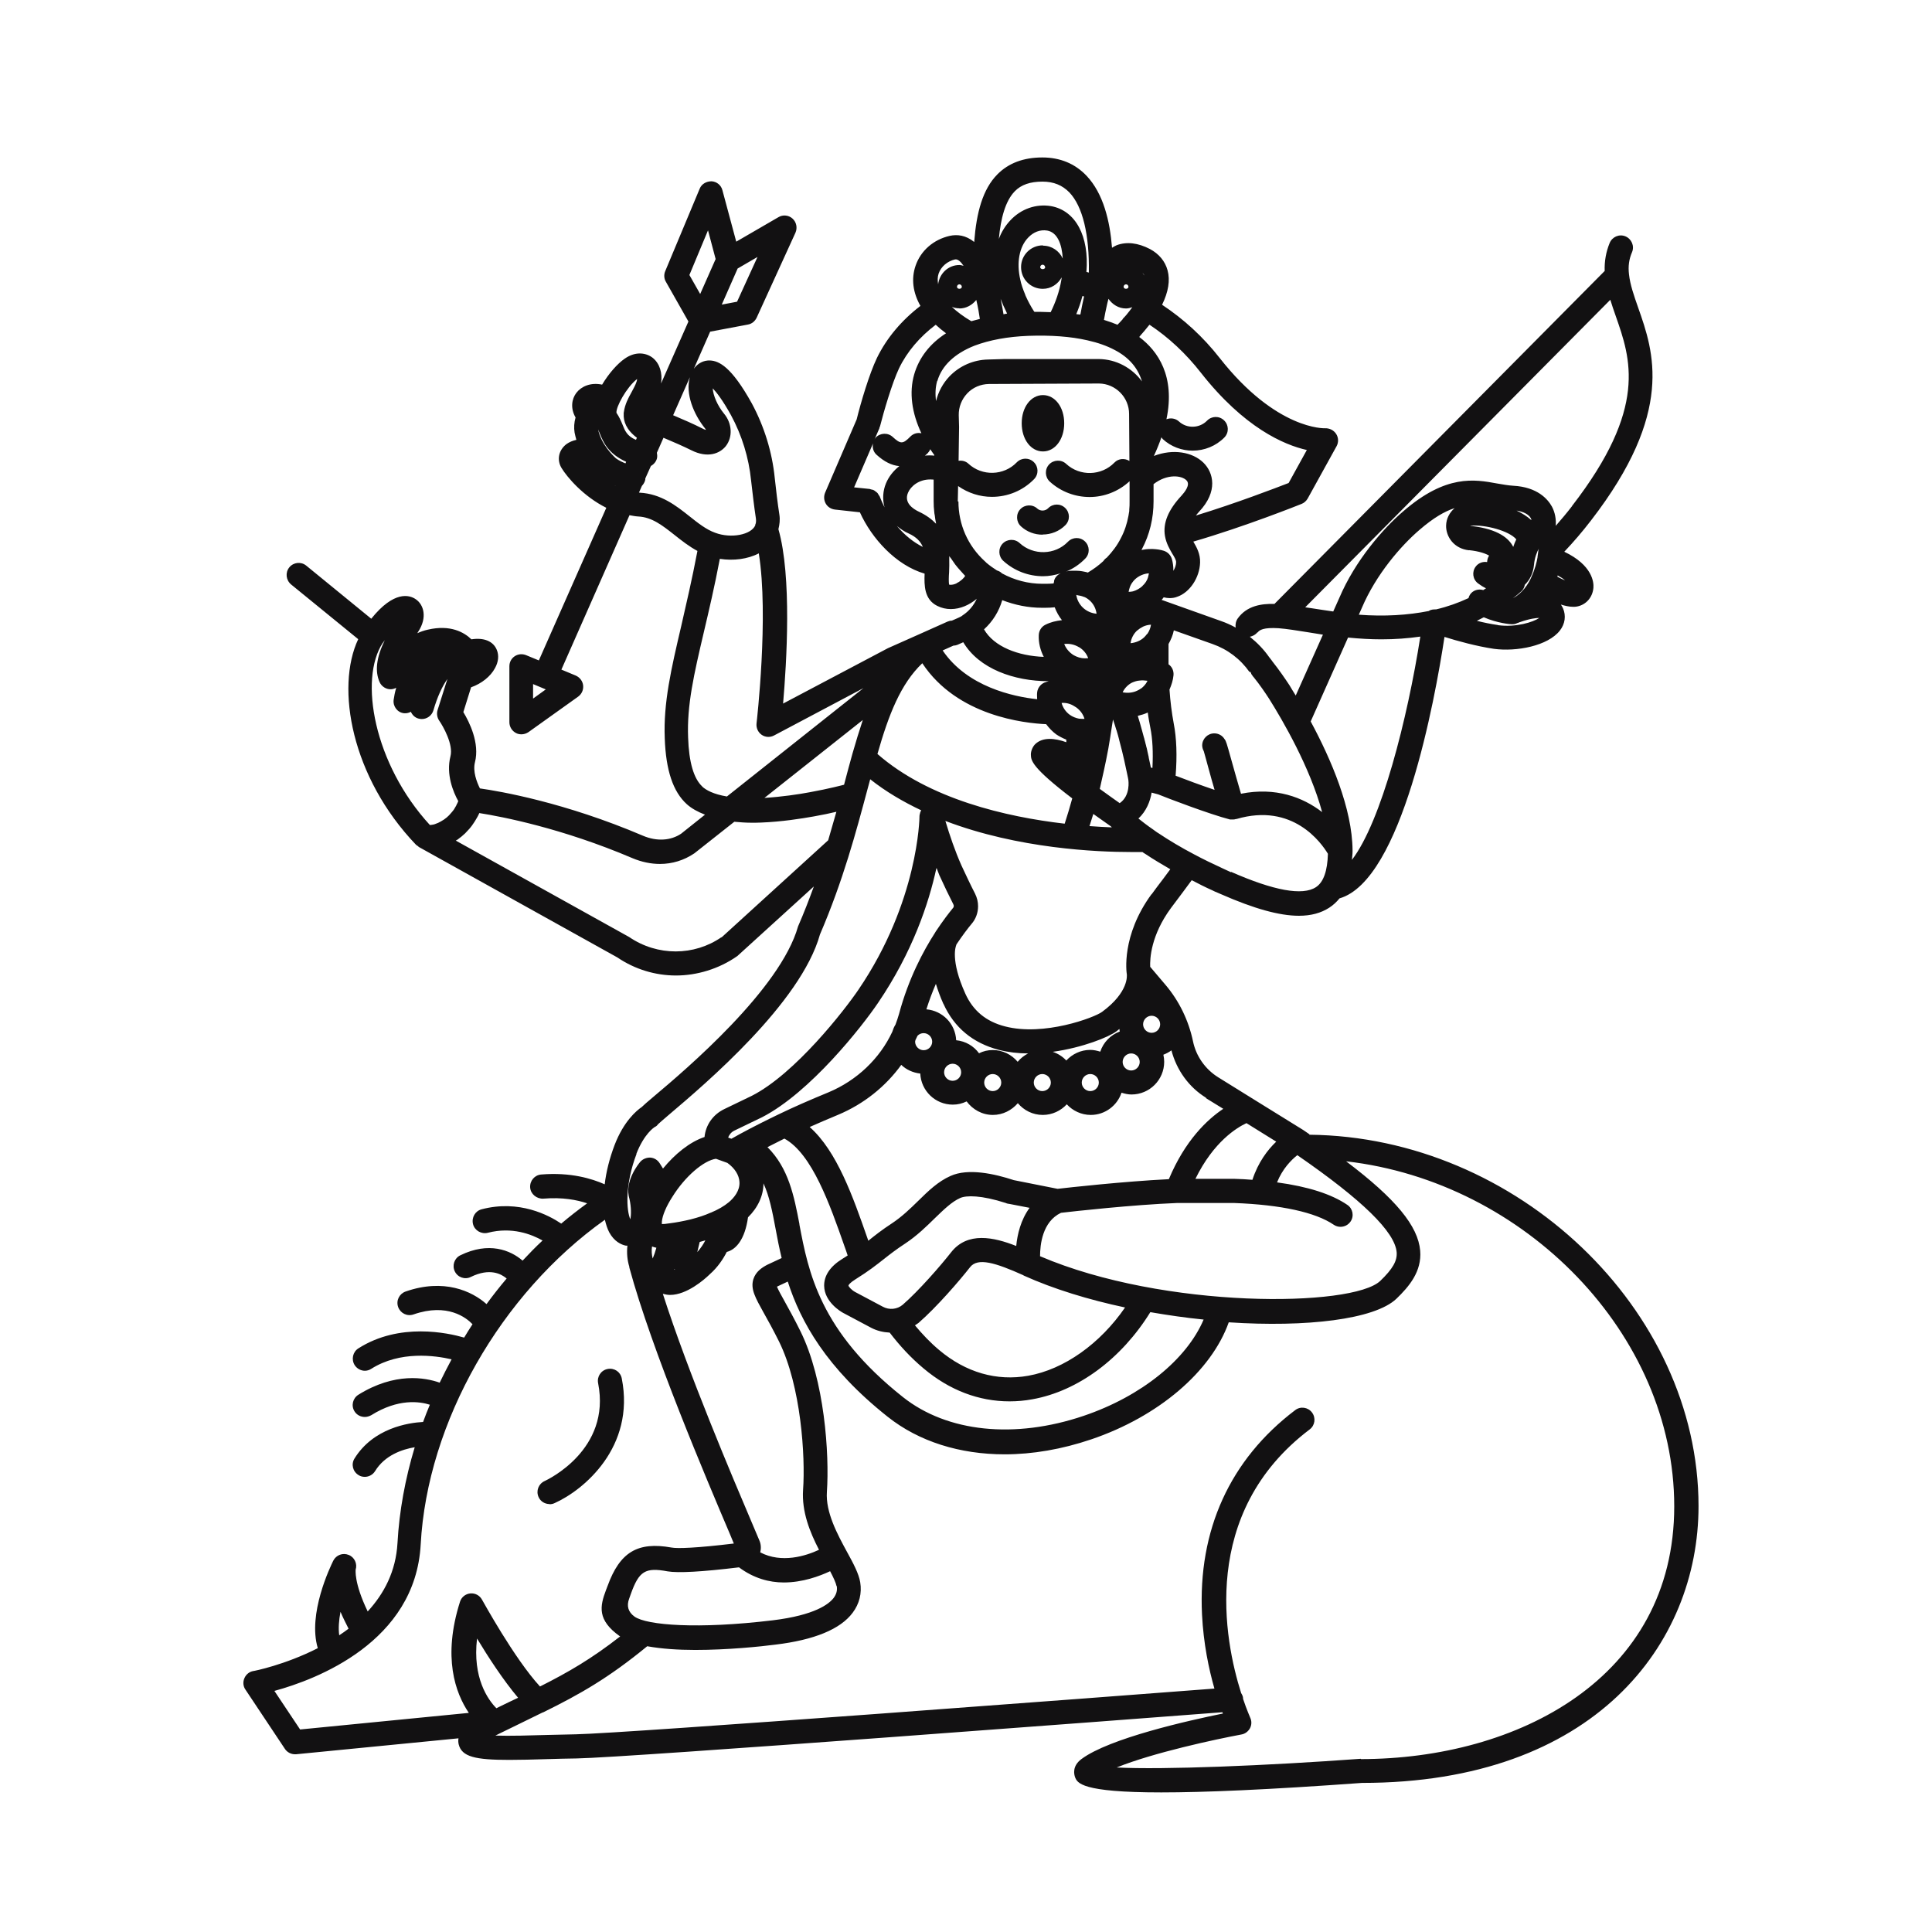 <?xml version="1.0" encoding="UTF-8"?>
<svg id="icons" xmlns="http://www.w3.org/2000/svg" viewBox="0 0 120 120">
  <defs>
    <style>
      .cls-1 {
        fill: #121112;
      }
    </style>
  </defs>
  <path class="cls-1" d="m64.76,33.2c.52,0,1.04-.2,1.42-.59.29-.3.28-.77-.02-1.06-.3-.29-.77-.28-1.06.02-.18.18-.48.19-.67.02-.3-.28-.78-.26-1.06.04-.28.3-.26.78.04,1.06.38.35.86.52,1.34.52Z"/>
  <path class="cls-1" d="m66.1,26.29c0-1-.57-1.75-1.32-1.75s-1.32.75-1.32,1.75.57,1.75,1.32,1.75,1.32-.75,1.32-1.75Z"/>
  <path class="cls-1" d="m81.33,70.45c-.13-.09-.25-.17-.38-.26l-3.1-1.92s0,0,0,0l-2.19-1.36c-.8-.5-1.37-1.31-1.56-2.23-.27-1.29-.86-2.51-1.71-3.51l-.95-1.12c-.02-.5.04-1.95,1.29-3.65.23-.31.47-.63.72-.96.19-.25.38-.51.57-.77.42.22.85.44,1.28.63.1.05.2.1.31.14l.23.1c2.05.9,3.62,1.34,4.84,1.34.75,0,1.37-.17,1.88-.5.25-.16.46-.36.64-.58,3.88-1.12,5.92-12.3,6.52-16.24.79.25,1.99.58,3.07.74,1.4.19,3.36-.18,4.1-1.14.32-.41.39-.92.19-1.38-.04-.08-.08-.16-.13-.23.26.08.52.14.76.14.08,0,.17,0,.25-.02.56-.11.96-.57,1.01-1.16.03-.34-.06-1.41-1.81-2.24.57-.6,1.12-1.24,1.65-1.93,5.22-6.75,3.9-10.5,2.94-13.23-.27-.77-.5-1.43-.57-2.07-.06-.5,0-.94.19-1.38.16-.38-.03-.82-.41-.98-.39-.16-.82.03-.98.41-.23.56-.33,1.14-.31,1.74l-20.51,20.68c-.81-.02-1.71.11-2.28.9-.12.17-.16.38-.13.57-.29-.16-.6-.3-.92-.41l-3.62-1.29s0,0,0,0c0,0,0,0,0,0l-.06-.02c.05-.05.09-.11.13-.16.12.03.24.05.37.05.15,0,.31-.02.46-.08.78-.26,1.4-1.18,1.43-2.13.02-.54-.22-.96-.42-1.3,3.23-.94,6.57-2.28,6.72-2.34.16-.06.29-.18.38-.33l1.8-3.26c.13-.24.12-.53-.03-.76-.15-.23-.41-.36-.69-.35-.02,0-3.01.13-6.54-4.36-1.04-1.33-2.25-2.43-3.58-3.31.39-.8.51-1.52.34-2.14-.15-.56-.53-1.02-1.09-1.32-.75-.39-1.45-.47-2.07-.24-.1.04-.19.1-.29.16-.13-1.67-.54-3.37-1.58-4.47-.72-.76-1.65-1.14-2.75-1.14-1.16,0-2.1.35-2.79,1.05-.91.92-1.3,2.36-1.44,4.2-.53-.43-1.06-.48-1.52-.38-1.01.23-1.8.92-2.12,1.85-.28.81-.17,1.67.3,2.5-1.16.89-2.09,1.98-2.7,3.23-.48,1-1.01,2.8-1.26,3.82l-1.96,4.55c-.09.22-.08.47.04.68.12.21.33.34.57.37l1.55.17c.73,1.62,2.24,3.29,4.02,3.81-.03.74-.02,1.6.78,2h0c.28.14.56.2.85.2.59,0,1.16-.26,1.61-.64-.19.41-.48.77-.88,1.03-.03.02-.05.04-.08.06-.09.05-.18.09-.27.13l-.32.14c-.09,0-.18.02-.27.06l-1.7.76s0,0,0,0c0,0,0,0,0,0l-2,.89-6.51,3.44c.22-2.55.55-7.9-.29-10.83.07-.29.11-.59.06-.9-.11-.7-.21-1.56-.29-2.3-.16-1.59-.65-3.18-1.42-4.61-1.28-2.31-2.05-2.64-2.59-2.67-.4-.02-.77.17-1.02.52,0,0,0,.02-.01.03l1.03-2.34,2.34-.44c.24-.04.44-.2.55-.43l2.41-5.28c.13-.3.06-.65-.18-.87-.24-.22-.6-.26-.88-.09l-2.62,1.52-.86-3.2c-.08-.31-.35-.53-.67-.55-.32,0-.62.16-.74.46l-2.14,5.12c-.09.21-.08.46.04.66l1.4,2.47-1.7,3.85c.1-.64-.08-1.23-.5-1.58-.38-.31-1.05-.46-1.76.04-.45.31-.99.92-1.4,1.61-.72-.15-1.29.11-1.6.51-.29.38-.38.96-.05,1.53-.09.31-.11.64-.06.94.03.16.07.3.11.45-.23.05-.44.14-.61.26-.49.37-.62.98-.31,1.49.34.56,1.35,1.76,2.78,2.47l-4.19,9.48-.8-.33c-.23-.09-.49-.07-.7.07-.21.14-.33.37-.33.62v3.48c0,.28.16.54.41.67.11.06.23.08.34.08.15,0,.31-.05.44-.14l3.08-2.2c.22-.16.34-.42.31-.7-.03-.27-.21-.5-.46-.61l-.89-.37,4.23-9.59c.18.03.35.07.54.08.86.04,1.51.56,2.26,1.15.44.35.9.71,1.42.99-.34,1.79-.7,3.32-1.01,4.68-.62,2.65-1.11,4.75-1.02,6.96.07,1.98.51,3.31,1.37,4.09.3.27.69.48,1.13.65l-1.48,1.18c-.65.44-1.52.49-2.37.13-4.87-2.08-8.92-2.77-10.13-2.94-.2-.4-.45-1.06-.31-1.62.31-1.19-.35-2.51-.72-3.12l.48-1.54c.65-.23,1.21-.67,1.49-1.2.21-.38.25-.78.11-1.12-.22-.55-.81-.78-1.58-.66-.44-.43-1.3-.93-2.71-.6-.23.05-.45.13-.65.22.02-.03.04-.07.06-.1.57-.87.35-1.68-.17-2.02-.37-.25-1.33-.55-2.75,1.22l-4.04-3.3c-.32-.26-.79-.21-1.05.11-.26.32-.21.79.11,1.06l4.17,3.4c-1.42,3.02-.42,8.58,3.59,12.77.03.03.07.05.1.07.03.02.05.05.08.07l12.33,6.86c1.09.74,2.36,1.12,3.64,1.12s2.66-.4,3.81-1.21l4.75-4.32c-.29.8-.61,1.63-.98,2.48-1.1,3.91-6.98,8.9-8.92,10.53-.45.38-.66.56-.79.69-.32.22-1.12.88-1.69,2.37-.31.82-.52,1.65-.61,2.43-.79-.35-2.11-.76-3.94-.61-.41.03-.72.39-.69.81.03.41.41.71.81.69,1.2-.1,2.11.08,2.73.29-.55.4-1.09.82-1.61,1.26-.77-.52-2.61-1.5-4.94-.89-.4.1-.64.51-.54.92.1.4.52.64.92.54,1.5-.39,2.73.1,3.4.48-.43.4-.84.82-1.24,1.25-.75-.65-2.1-1.2-3.87-.33-.37.18-.52.63-.34,1,.18.37.63.53,1,.34,1.17-.57,1.88-.19,2.22.1-.43.51-.85,1.04-1.25,1.59-.91-.81-2.65-1.61-5.03-.78-.39.14-.6.56-.46.96.14.39.56.6.96.46,2.1-.73,3.28.21,3.66.61-.18.27-.35.55-.52.83-1-.29-4.01-.96-6.57.67-.35.22-.45.69-.23,1.04.14.22.39.35.63.35.14,0,.28-.04.4-.12,1.79-1.13,3.95-.83,4.99-.59-.26.48-.5.96-.74,1.45-.9-.32-2.78-.66-5.05.75-.35.22-.46.68-.24,1.03.14.23.39.35.64.35.14,0,.27-.04.4-.11,1.68-1.05,3.01-.85,3.64-.65-.15.36-.29.71-.42,1.07-.92.05-3.09.38-4.26,2.27-.22.35-.11.81.25,1.03.12.08.26.11.39.11.25,0,.5-.13.64-.36.61-.99,1.69-1.35,2.46-1.48-.59,1.96-.96,3.96-1.07,5.95-.1,1.77-.84,3.15-1.85,4.25-.87-1.8-.74-2.59-.75-2.59.12-.37-.07-.78-.43-.92-.36-.15-.78,0-.96.36-.18.37-1.6,3.3-.96,5.43-2.04,1.04-3.96,1.42-4,1.42-.25.04-.46.21-.56.45-.1.23-.08.5.07.71l2.45,3.68c.14.21.38.33.62.33.02,0,.05,0,.07,0l10.09-.99c-.02.12-.02.24.01.37.19.78,1.03.97,3.15.97.68,0,1.48-.02,2.44-.05.58-.02,1.16-.03,1.74-.04,3.26-.06,35.12-2.49,40.11-2.87,0,.03.02.06.03.08-2.11.43-7.05,1.53-8.79,2.83-.59.44-.45.96-.4,1.11.14.37.36.96,5.36.96,2.62,0,6.55-.16,12.47-.59,14.44,0,20.9-8.64,20.9-17.19,0-12.22-11.27-22.94-24.17-23.07ZM45.83,16.67l1.22-.71-1.27,2.78-.95.18.99-2.25Zm-12.72,26.72v-.9l.79.33-.79.57Zm14.32,38.14c.26.46.58,1.04.96,1.8,1.36,2.76,1.64,7.11,1.49,9.21-.09,1.35.42,2.62.99,3.72-.81.38-2.32.86-3.65.16.06-.24.05-.5-.05-.73l-.41-.97c-1.26-2.96-4-9.41-5.59-14.36.15.04.3.07.45.07,1.04,0,2.13-.96,2.42-1.24,0,0,0,0,0,0,.01,0,.02-.02.03-.03,0,0,0,0,0,0,.52-.45.87-1,1.07-1.4.58-.15,1.13-.78,1.32-2.15.62-.61.96-1.35.96-2.11.37.8.55,1.74.76,2.86.1.56.22,1.15.37,1.78l-.9.42c-.32.17-.71.42-.86.9-.18.61.12,1.13.65,2.09Zm4.54,16.97c.05.28-.02.52-.19.75-.29.38-1.16,1.07-3.78,1.39-4.64.56-7.83.31-8.59-.23q-.59-.43-.33-1.12l.1-.28c.51-1.43.9-1.67,2.29-1.41.64.11,2.13.03,4.43-.25.91.68,1.88.94,2.78.94,1.17,0,2.22-.39,2.88-.7.2.38.36.72.4.93Zm6.21-44.57c.06.14.1.28.16.42.31.68.61,1.3.87,1.81.03.05.03.09.03.11,0,.03,0,.08-.05.13-.24.29-.61.77-1.03,1.4,0,0-.04.05-.1.16,0,0,0,0,0,0-.69,1.07-1.63,2.81-2.22,5.02-.06.22-.14.44-.22.66-.09.14-.15.29-.2.45-.77,1.65-2.19,3.02-3.97,3.76-1.19.49-2.17.92-3.08,1.36-.73.35-1.59.78-2.42,1.23-.17.09-.35.19-.52.29l-.2-.07c.05-.17.19-.34.37-.43l1.74-.84c2.99-1.54,6.21-5.64,7.19-7.09,2.15-3.16,3.16-6.2,3.63-8.37Zm-5.79-5.18s-.89.24-2.11.46c-.69.13-1.71.28-2.8.35l6.11-4.84c-.22.66-.43,1.35-.64,2.08,0,0,0,0,0,0-.17.6-.33,1.21-.5,1.85,0,.03-.02.07-.03.1,0,0-.01,0-.02,0Zm5.74-16.23c-.26-.27-.61-.53-1.06-.74-.36-.17-.94-.55-.67-1.18.17-.4.67-.82,1.37-.82.07,0,.14,0,.22.01v1.33c0,.23.01.47.04.7,0,.06.02.13.03.19.02.16.04.33.08.49,0,0,0,.01,0,.02Zm-.35-4.62c.08.12.16.24.25.36v.04c-.2-.02-.39-.02-.58,0,.06-.05.11-.09.17-.15.07-.08.13-.16.16-.25Zm.44-4.23c.27-.95,1.07-1.71,2.31-2.2.93-.35,2.05-.56,3.34-.61,1.4-.05,2.64.04,3.68.28,0,0,0,0,0,0,0,0,0,0,0,0,.63.14,1.2.34,1.67.59,0,0,0,0,0,0,0,0,0,0,0,0,.91.47,1.46,1.13,1.71,1.96-.61-.83-1.59-1.38-2.69-1.39h-5.84s-1.03.03-1.03.03c-.91.02-1.76.39-2.39,1.04-.42.44-.7.97-.84,1.54-.06-.44-.04-.86.07-1.25Zm1.37-4.51c.43,0,.8-.22,1.05-.53.11.47.18.89.22,1.18-.18.05-.36.09-.53.14-.48-.28-.88-.58-1.21-.89.15.06.3.09.47.09Zm-.15-1.35c0-.08.07-.15.15-.15s.15.07.15.15c0,.17-.3.17-.3,0Zm10.3,2.01c-.1.12-.22.23-.33.35-.27-.11-.55-.21-.84-.3,0,0,0,0,0-.01.05-.3.11-.58.17-.85.01-.06.03-.12.04-.18.02-.1.05-.18.07-.27.24.35.63.6,1.09.6.14,0,.27-.04.39-.08-.12.16-.23.32-.37.48-.07.08-.15.17-.23.25Zm.2-2.16c.08,0,.15.07.15.15,0,.17-.3.17-.3,0,0-.08.07-.15.15-.15Zm-2.84,1.85s0,.02,0,.03c-.08-.01-.17-.02-.25-.03.15-.36.28-.73.38-1.12.03,0,.07.01.1.02,0,.03-.01.08-.02.11-.07.31-.14.64-.2.99Zm-2.33-4.27c-.74,0-1.35.6-1.35,1.35s.6,1.35,1.35,1.35c.51,0,.94-.29,1.17-.71,0,.06-.01.11-.02.17h0c-.12.71-.36,1.38-.66,1.99-.22,0-.42-.02-.65-.02-.12,0-.24,0-.36,0-.02-.02-.03-.05-.05-.07-.19-.3-.35-.6-.48-.89-.02-.04-.04-.09-.05-.13-.13-.31-.24-.62-.3-.92-.24-1.05-.06-2.03.49-2.6.33-.35.75-.51,1.18-.44.64.11.92.85.97,1.74-.21-.47-.68-.8-1.22-.8Zm.15,1.35c0,.17-.31.17-.31,0,0-.08.07-.15.15-.15s.15.07.15.15Zm-2.36,2.89c-.08,0-.15.03-.23.04-.04-.26-.1-.59-.18-.96.1.27.22.54.35.8.02.04.03.08.05.12Zm-.3,17.8c.78.3,1.61.47,2.45.47h.22c.2,0,.39-.01.58-.03.11.29.26.56.45.8-.36.04-.71.12-1.04.29-.24.12-.39.37-.4.64-.02.48.1.94.31,1.35-1.59-.06-3.09-.63-3.71-1.71.54-.49.93-1.12,1.13-1.81Zm9.03,6.97c.04.33.1.64.16.95.14.69.18,1.54.13,2.5-.03,0-.07-.02-.1-.03-.03-.17-.08-.37-.13-.61,0,0,0-.02,0-.03-.02-.1-.05-.2-.07-.31,0-.03-.02-.06-.02-.1-.02-.09-.04-.19-.07-.28,0-.04-.02-.08-.03-.12-.02-.1-.05-.2-.08-.31,0-.04-.02-.07-.03-.11-.07-.28-.16-.57-.24-.87,0-.02-.02-.05-.02-.07-.04-.12-.07-.24-.11-.36,0-.01,0-.03-.01-.04,0,0,0,0,.01,0,.21-.05.41-.11.6-.2,0,0,.02,0,.03-.01Zm-1.75,5.63c-.29-.2-.73-.52-1.23-.88.04-.15.06-.3.1-.45.1-.44.2-.88.29-1.33.05-.24.09-.48.14-.72.08-.45.15-.91.22-1.37.02-.15.05-.29.07-.44.07.2.14.41.2.62,0,.02.01.03.02.05.06.2.12.41.17.61,0,.02,0,.03.01.05.23.84.39,1.62.48,2.05,0,0,0,0,0,0,.02.1.04.18.05.24.01.07.02.11.02.11.01.06.15,1-.54,1.47Zm1.33-7.12c-.08.06-.15.1-.24.14-.27.13-.59.16-.9.1,0,0,0,0,0,0,0,0,0,0,0,0,.12-.26.34-.48.58-.6.14-.06.3-.12.48-.13.15-.02.3-.01.44.01.02,0,.03,0,.04.01-.01.02-.02.04-.03.06-.08.15-.21.3-.37.42Zm.38-3.39c-.06.08-.11.14-.18.21-.23.22-.54.34-.85.37.04-.29.18-.57.39-.77.13-.11.25-.19.39-.26.15-.07.31-.11.49-.12-.03.21-.11.4-.23.58,0,0,0,0,0,0Zm-4.22.83c.26.16.46.4.56.68-.26.03-.51,0-.75-.11-.06-.03-.12-.06-.16-.08-.27-.17-.47-.41-.58-.69.32-.04.64.03.92.2Zm.3-3.13c.13.05.26.14.38.25.23.22.36.5.4.8-.32-.03-.62-.16-.85-.38-.23-.22-.37-.5-.41-.79.02,0,.04.01.07.02.14.02.28.05.42.11Zm-1.38,6.59c.26-.02.54.05.77.2.03.02.1.06.13.08.25.18.43.43.51.71-.09,0-.2,0-.3-.01,0,0-.02,0-.03,0-.21-.04-.41-.12-.58-.24-.25-.18-.43-.44-.51-.73Zm1.95,6.89c.53.38.94.66,1.09.77.02.02.04.04.07.07-.42-.02-.89-.04-1.39-.08.08-.25.16-.5.24-.76Zm3.06-14.15c-.18.16-.38.27-.59.33,0,0,0,0,0,0-.09.02-.18.03-.27.03.02-.1.04-.19.08-.3.06-.17.17-.33.32-.48.24-.22.55-.35.86-.37-.01.07-.03.15-.05.22,0,0,0,.01,0,.02-.06.2-.18.39-.35.54Zm-11.47-5.26l.02-.95c.63.44,1.36.67,2.1.67.96,0,1.91-.37,2.62-1.1.29-.3.28-.77-.02-1.06-.3-.29-.77-.28-1.06.02-.8.83-2.15.87-3,.08-.17-.16-.4-.21-.61-.18l.03-2.1-.02-.73c-.01-.51.18-.99.53-1.36.35-.37.83-.57,1.34-.58l6.84-.03c1.03.01,1.87.86,1.87,1.89l.02,2.92c-.29-.18-.68-.16-.93.1-.8.83-2.15.87-3,.08-.3-.28-.78-.26-1.06.04-.28.3-.26.78.04,1.06.7.64,1.59.96,2.48.96s1.79-.34,2.48-.98v1.25c0,.18,0,.35-.02.52,0,.03,0,.05,0,.08-.01.1-.04.2-.05.3-.09.49-.24.95-.48,1.4-.22.44-.52.83-.86,1.19-.09.06-.16.13-.22.22-.29.27-.62.51-.96.71-.02,0-.05,0-.07-.02-.05-.01-.09-.02-.14-.03-.1-.02-.2-.04-.3-.05-.06,0-.13-.01-.19-.01-.08,0-.17,0-.25,0-.07,0-.14,0-.21.01-.06,0-.13.02-.19.04.44-.18.84-.45,1.19-.81.29-.3.28-.77-.02-1.06-.3-.29-.77-.28-1.06.02-.8.83-2.15.86-3,.08-.3-.28-.78-.26-1.06.04-.28.3-.26.78.04,1.06.7.64,1.59.96,2.48.96.37,0,.73-.07,1.09-.18-.2.09-.36.25-.41.47,0,.01,0,.03,0,.04-.01.04-.02.08-.03.12-.15.01-.31.02-.47.02h-.22c-.89,0-1.75-.23-2.52-.65-.08-.09-.19-.14-.31-.18-.22-.14-.45-.3-.67-.49-.02-.02-.04-.05-.07-.07-1.07-.97-1.65-2.3-1.65-3.72Zm-.26,8.96c.08,0,.16-.02.24-.05l.36-.16c.98,1.65,3.16,2.42,5.31,2.42-.09.03-.19.05-.28.09-.24.11-.41.34-.44.6-.02.15,0,.29,0,.43-1.48-.16-4.34-.77-5.87-3.03l.67-.3Zm-1.94,1.1c2.17,3.28,6.35,3.72,7.69,3.78.18.24.38.45.62.63.19.13.41.24.63.33,0,.05,0,.11,0,.16-.73-.26-1.45-.32-1.91.1-.17.15-.3.45-.29.68.01.35.04.78,2.57,2.71-.15.55-.31,1.07-.47,1.57-3.63-.42-8.42-1.52-11.63-4.33.7-2.45,1.44-4.35,2.78-5.63Zm1.31,21.15c.67,1.48,1.83,2.44,3.45,2.86.59.15,1.2.22,1.81.22-.25.13-.47.3-.65.52-.37-.44-.92-.73-1.55-.73-.31,0-.59.07-.85.2-.33-.45-.83-.75-1.42-.81-.05-1.02-.84-1.83-1.85-1.92.18-.57.38-1.1.59-1.58.12.38.26.79.47,1.25Zm9.65,4.89c0,.29-.24.53-.53.53s-.53-.24-.53-.53.24-.53.53-.53.53.24.53.53Zm1.48-1.28c0-.29.24-.53.53-.53s.53.24.53.53-.24.53-.53.53-.53-.24-.53-.53Zm1.8-1.81c-.29,0-.53-.24-.53-.53s.24-.53.53-.53.53.24.53.53-.24.53-.53.53Zm-2-.24c0,.05.01.11.02.16-.57.21-1.02.67-1.21,1.25-.2-.06-.4-.11-.62-.11-.59,0-1.12.26-1.49.66-.23-.25-.52-.43-.84-.54,1.87-.26,3.48-.92,3.95-1.27.07-.05.13-.1.19-.15Zm-4.26,3.33c0,.29-.24.53-.53.53s-.53-.24-.53-.53.24-.53.53-.53.53.24.53.53Zm-8.41-2.64c.04-.09.09-.18.13-.27.1-.1.23-.16.38-.16.29,0,.53.24.53.53s-.24.53-.53.53-.53-.24-.53-.53c0-.03.01-.06.02-.09Zm2.31,1.47c.29,0,.53.24.53.53s-.24.53-.53.53-.53-.24-.53-.53.24-.53.53-.53Zm2.49.64c.29,0,.53.24.53.53s-.24.53-.53.53-.53-.24-.53-.53.24-.53.53-.53Zm-17.85,10.33s0,0,0,0c-.1.2-.26.46-.5.73l.15-.63c.12-.03.24-.07.35-.1Zm-3.27,1.13c-.06-.24-.08-.49-.04-.75.08.03.17.06.27.08-.07.25-.15.48-.23.67Zm1.36.64s.01.02.02.03c-.01,0-.03.01-.04.02,0-.02.01-.04.02-.05Zm2.56-6.84l.72.26c.46.33.73.76.75,1.19.03.54-.34.98-.66,1.25-.29.24-.66.46-1.12.65,0,0,0,0,0,0,0,0,0,0-.01,0-.35.16-.78.3-1.25.42-.46.11-.89.19-1.29.24l-.3.04c-.1.01-.16,0-.19.01,0-.03,0-.08,0-.15.03-.38.27-.95.65-1.54.78-1.26,1.94-2.26,2.72-2.37Zm5.2,4.09c-.34-1.79-.68-3.5-1.99-4.81.37-.19.72-.36,1.05-.53,1.72.94,2.83,4.11,3.73,6.68.07.2.14.38.2.58-.11.07-.21.14-.33.21-.76.47-1.14,1.04-1.13,1.68.02,1,1.04,1.6,1.17,1.67l1.75.93c.36.19.75.28,1.15.3.63.82,1.31,1.56,2.1,2.22,1.61,1.36,3.44,2.05,5.34,2.05.47,0,.95-.04,1.43-.13,2.84-.51,5.54-2.53,7.32-5.41,1.1.19,2.21.35,3.31.46-1.05,2.47-3.85,4.76-7.45,5.98-4.28,1.45-8.47,1.02-11.22-1.16-5.19-4.11-5.88-7.79-6.44-10.74Zm12.81-1.34c.08.04.16.05.24.06l1.24.24c-.55.75-.76,1.65-.83,2.37-1.39-.55-3.03-.91-4.05.4-.65.83-2.01,2.39-3,3.25-.34.29-.84.34-1.24.12l-1.73-.92c-.2-.11-.39-.32-.4-.39,0-.04.1-.18.42-.38.85-.53,1.3-.89,1.81-1.29.33-.26.71-.56,1.32-.96.72-.48,1.3-1.05,1.81-1.55.57-.55,1.06-1.03,1.58-1.26.38-.17,1.31-.18,2.83.31Zm1.1,4.5c1.88.85,4.06,1.51,6.31,1.99-1.54,2.24-3.77,3.84-6.01,4.24-1.96.35-3.88-.2-5.54-1.6-.55-.46-1.04-.98-1.5-1.53.07-.05.15-.1.22-.15,1.12-.97,2.56-2.64,3.2-3.46.48-.62,1.58-.28,3.32.5Zm1.03-1.19c0-.71.14-2.15,1.3-2.7.75-.09,4.45-.5,7.21-.61h3.55c2.92.11,5.05.58,6.18,1.35.13.09.28.13.42.13.24,0,.47-.11.62-.32.24-.34.15-.81-.19-1.04-.98-.67-2.44-1.14-4.37-1.4.34-.85.89-1.4,1.26-1.69,4.03,2.78,6.06,4.76,6.17,6.03.04.53-.24,1.03-1.02,1.78-1.72,1.64-13.4,1.77-21.12-1.53Zm14.67-7.12c-.53.5-1.13,1.29-1.48,2.37-.36-.03-.72-.05-1.1-.06h-2.44c1.13-2.31,2.57-3.18,3.17-3.46l1.85,1.15Zm-4.38-2.71l1.09.67c-1,.67-2.37,1.96-3.38,4.37-2.8.14-6.23.52-6.91.6l-2.72-.54s0,0,0,0c-1.18-.39-2.83-.76-3.93-.26-.77.34-1.38.93-2.02,1.56-.49.48-1,.97-1.6,1.37-.66.43-1.08.77-1.42,1.04-.02.02-.04.04-.07.05-.02-.05-.03-.1-.05-.15-.9-2.57-1.89-5.41-3.59-6.91.54-.24,1.12-.49,1.77-.76,1.6-.67,2.95-1.76,3.92-3.1.31.3.73.49,1.18.54.05,1.07.93,1.93,2.02,1.93.31,0,.59-.07.86-.2.37.5.96.84,1.63.84.62,0,1.17-.29,1.55-.73.37.44.92.73,1.55.73.59,0,1.12-.26,1.49-.66.37.4.9.66,1.49.66.89,0,1.64-.58,1.91-1.38.2.06.4.11.62.11,1.12,0,2.03-.91,2.03-2.03,0-.15-.02-.3-.05-.44.18-.07.35-.16.5-.27.32,1.22,1.08,2.29,2.16,2.95Zm-3.36-12.67c-1.9,2.59-1.56,4.87-1.54,4.99,0,.04.15,1.09-1.54,2.33-.49.36-3.62,1.53-6.03.9-1.17-.3-1.98-.97-2.46-2.03-.95-2.1-.59-2.97-.56-3.03,0,0,0-.02,0-.02.4-.6.74-1.04.95-1.29.26-.3.4-.69.4-1.09,0-.27-.06-.53-.19-.79-.26-.5-.54-1.1-.84-1.74-.4-.9-.72-1.84-1-2.77,4.53,1.73,9.44,1.93,11.51,1.93.31,0,.56,0,.73,0l.08.06s.06.04.1.06c.49.33,1.02.64,1.55.95-.14.19-.29.39-.43.58-.26.34-.51.67-.74.99Zm4.94-1.35l-.24-.11c-.09-.04-.17-.08-.28-.13-.61-.28-1.21-.57-1.79-.88-.78-.41-1.54-.86-2.24-1.33-.01,0-.03-.02-.05-.03l-.14-.1s-.07-.05-.11-.08h0c-.38-.26-.67-.49-.91-.68.49-.46.73-1.06.82-1.61.19.05.35.09.41.11,0,0,0,0,0,0,.56.23,3.18,1.23,4.46,1.56.02,0,.05,0,.07,0,.02,0,.04,0,.07,0,.02,0,.04,0,.05,0,.06,0,.12-.01.18-.03,0,0,.02,0,.03,0,3.5-1.03,5.27,1.48,5.68,2.16-.03,1.06-.27,1.76-.74,2.07-.83.55-2.62.22-5.28-.95Zm7.5-.76c.01-.18.04-.34.04-.54,0,0,0-.01,0-.02,0-.02,0-.03,0-.05-.02-2.59-1.33-5.64-2.6-8l2.32-5.21c.71.07,1.41.11,2.07.11.85,0,1.65-.06,2.42-.17-.8,5.11-2.42,11.48-4.25,13.87Zm7.4-20.77c.87-.07,2.36.31,2.81.85-.07.15-.14.31-.19.47-.25-.51-.91-1.11-2.6-1.3-.06,0-.09-.02-.03-.02Zm3.75,3.19c-.19.44-.56,1-1.15,1.32.18-.14.36-.28.53-.44.12-.11.18-.25.21-.4.32-.31.52-.73.57-1.24.04-.45.18-.79.3-1.01,0,.02-.01.04-.02.06,0,0-.02.18-.06.45,0,0,0,.02,0,.03-.05.3-.16.75-.38,1.22Zm-.94-4.13c.44.07.77.23.91.49.02.04.02.08.03.11-.27-.24-.59-.44-.93-.6Zm-2.94,2.46c.66.07,1.05.22,1.25.34-.07.11-.11.23-.12.37,0,0,0,.02,0,.03-.26-.04-.54.05-.71.28-.25.33-.19.8.15,1.05.16.12.32.22.49.3-.06.04-.12.07-.17.11-.31-.09-.65.01-.83.29-.04.07-.07.14-.09.21-.62.29-1.29.53-2.01.7-.15,0-.3,0-.44.09,0,0,0,0-.01.01-1.31.26-2.76.35-4.35.23l.19-.43c.88-2.07,2.43-3.86,3.59-4.85.86-.74,1.55-1.14,2.17-1.34-.31.27-.52.64-.53,1.09-.01.68.48,1.43,1.43,1.53Zm1.79,4.65c-.42-.06-.87-.15-1.3-.26.15-.07.28-.15.43-.22.85.37,1.65.43,1.69.43.02,0,.03,0,.05,0,.01,0,.02,0,.04,0,.04,0,.09,0,.13-.01.03,0,.04-.02.07-.02.02,0,.05-.01.07-.03.07-.02.13-.04.19-.07,0,0,0,0,.01,0,.59-.21,1-.26,1.2-.26-.38.26-1.44.6-2.57.45Zm3.7-3s.02-.05.02-.08c.2.11.35.21.46.31-.15-.06-.31-.14-.48-.23Zm.91-4.38c-.33.43-.67.83-1.01,1.22.03-.41-.04-.83-.24-1.2-.25-.45-.89-1.21-2.4-1.29-.32-.02-.65-.08-1-.14-1.41-.26-3.17-.57-5.81,1.71-1.29,1.1-3.01,3.09-3.99,5.39l-.38.85c-.46-.07-.91-.13-1.33-.2-.15-.02-.27-.04-.41-.06l18.95-19.1c.1.33.21.65.33.99.94,2.68,2.01,5.72-2.71,11.82Zm-19.53,7.85c.11-.16.37-.33,1.31-.27.52.04,1.12.14,1.82.25.3.05.61.1.93.15l-1.69,3.78c-.14-.22-.27-.44-.39-.64-.27-.41-.64-.95-1.06-1.48-.04-.05-.07-.11-.12-.16-.03-.05-.06-.08-.07-.09-.34-.49-.75-.91-1.21-1.28.18-.04.35-.12.47-.28Zm-.46,2.43s.04.06.06.09c0,0,0,.02,0,.03,0,.01.02.01.02.03,0,0,0,0,0,.01.02.03.04.06.06.08,0,.01.05.08.07.09.38.47.72.97.96,1.34.85,1.35,2.55,4.27,3.3,7.05-1.19-.92-2.89-1.57-5.04-1.14-.18-.6-.44-1.54-.59-2.07-.31-1.11-.33-1.19-.43-1.32-.13-.22-.37-.36-.64-.36-.41,0-.75.34-.75.75,0,.11.04.25.1.36.04.15.15.52.27.98.16.59.29,1.05.4,1.42-.86-.29-1.8-.64-2.42-.88.1-1.24.06-2.34-.12-3.26-.12-.64-.21-1.35-.26-2.09.12-.28.22-.57.25-.9.02-.26-.09-.52-.31-.67,0-.4,0-.81,0-1.26.15-.27.27-.55.33-.85l2.4.85c.94.33,1.73.93,2.3,1.74Zm-4.77-6.28s0-.02,0-.04c0-.23-.03-.45-.09-.67-.07-.25-.26-.44-.5-.52-.22-.07-.45-.1-.68-.11-.03,0-.06,0-.09,0-.02,0-.04,0-.06,0-.19,0-.37.02-.56.06,0-.01.01-.03.02-.04.49-.92.73-1.93.73-2.99h0v-1.06c.85-.66,1.75-.54,2.04-.24.28.27-.12.75-.3.95-.83.89-1.17,1.71-1.03,2.52h0s0,0,0,0c.08.45.29.81.46,1.1.12.19.24.4.23.51,0,.22-.09.42-.18.56Zm1.71-12.29c2.68,3.41,5.15,4.48,6.58,4.8l-1.13,2.05c-.78.3-3.27,1.26-5.76,2.02.06-.08.13-.16.2-.24,1.19-1.26.89-2.43.27-3.04-.68-.67-1.9-.88-3.08-.42.19-.41.34-.79.47-1.16.03.04.05.08.08.11.52.48,1.19.72,1.86.72.72,0,1.44-.28,1.97-.82.29-.3.28-.77-.02-1.06-.3-.29-.77-.28-1.06.02-.47.48-1.25.5-1.74.05-.22-.2-.52-.24-.78-.14.56-2.67-.53-4.24-1.69-5.11.03-.03.05-.06.08-.1.17-.19.33-.38.48-.57.02-.03.05-.06.08-.09,1.19.79,2.26,1.79,3.19,2.98Zm-3.52-6.04c-.04-.06-.07-.12-.11-.17.06.06.1.12.11.17Zm-6.32-5.83c.69,0,1.23.22,1.67.67.83.87,1.25,2.63,1.21,4.98-.05-.01-.1-.03-.15-.04.18-2.22-.67-3.82-2.21-4.09-.92-.15-1.85.17-2.52.89-.31.33-.55.72-.71,1.15.12-1.28.4-2.35.99-2.96.4-.41.96-.6,1.72-.6Zm-6.45,5.71c.15-.43.54-.77,1.03-.88.01,0,.03,0,.04,0,.13,0,.3.13.48.4-.09-.02-.17-.05-.26-.05-.69,0-1.24.53-1.32,1.2-.04-.24-.04-.46.03-.67Zm-.18,3.18c.19.18.41.36.64.53-1.01.65-1.68,1.52-1.98,2.56-.32,1.12-.15,2.38.45,3.65-.24-.05-.49.01-.68.2-.47.48-.61.48-1.1.03-.3-.28-.78-.26-1.06.04-.03.03-.05.08-.07.11l.3-.69s0-.03.01-.05c0-.02.02-.04.03-.07.23-.91.75-2.69,1.18-3.6.5-1.04,1.29-1.96,2.28-2.71Zm-3.89,7.35c-.06.25,0,.53.21.72.48.44.95.67,1.42.71-.37.29-.66.66-.83,1.07-.19.46-.23.98-.09,1.49-.11-.22-.21-.44-.29-.65-.01-.04-.04-.06-.06-.1-.03-.05-.05-.09-.08-.13-.03-.04-.08-.07-.12-.1-.04-.03-.07-.06-.11-.08-.05-.03-.11-.04-.17-.05-.03,0-.06-.03-.09-.03l-.97-.1,1.18-2.74Zm1.48,5.15c.21.17.44.34.74.47.48.22.73.5.87.83-.59-.29-1.15-.75-1.61-1.3Zm3.71,3.56c-.13.06-.31.12-.47.08-.03-.16-.02-.51,0-.76.01-.27.02-.56.01-.85,0-.04,0-.1,0-.16.03.05.07.09.1.13.09.13.18.26.27.39.06.07.11.14.17.21.11.13.22.25.33.37.04.04.08.09.12.13-.08.13-.26.32-.53.45Zm-15.44-21.91l.47,1.77-.96,2.17-.67-1.18,1.15-2.76Zm-1.13,9.11c-.29,1.02.23,2.3.95,3.19.02.03.04.05.05.08-.06-.01-.14-.04-.25-.1-.49-.25-1.15-.54-1.79-.81l1.04-2.36Zm-4.59,5.04c-.19-.17-.93-.89-1.11-1.8.03.07.06.15.1.24.21.53.52,1.27,1.64,1.77l-.04.1c-.18-.07-.38-.16-.59-.31Zm1.31-4.92c0,.08-.04.19-.09.31-.08.19-.19.37-.28.55-.17.3-.39.72-.45,1.18,0,.03-.02.07-.01.1-.03.49.17,1.01.82,1.5l-.06.13c-.56-.24-.68-.56-.84-.96-.09-.22-.2-.47-.37-.72-.04-.36.62-1.58,1.28-2.1Zm-1.39,6.59s.04.01.06.02h0s-.04,0-.06-.02Zm1.51.45l.18-.41c.1-.11.18-.24.21-.39,0-.02,0-.05,0-.07l.35-.78c.18-.1.33-.27.38-.49.02-.12.01-.23-.01-.33l.41-.93c.62.26,1.26.54,1.72.77,1.03.52,1.78.21,2.15-.25.44-.56.4-1.41-.11-2.02-.41-.5-.68-1.14-.7-1.57.23.24.61.72,1.13,1.66.68,1.25,1.11,2.65,1.25,4.05.09.78.19,1.65.3,2.37.02.15.01.29-.04.39,0,.01,0,.03,0,.04-.26.59-1.51.83-2.49.46,0,0,0,0,0,0,0,0,0,0,0,0-.56-.2-1.06-.6-1.59-1.02-.83-.66-1.77-1.4-3.1-1.47Zm3.93,18.26c-.53-.49-.83-1.51-.88-3.04-.08-2.01.36-3.92.98-6.56.31-1.32.66-2.8.99-4.54.84.13,1.73.02,2.42-.34.63,3.87-.13,10.49-.14,10.56-.03.28.09.55.32.71.23.16.53.17.77.04l5.55-2.94-8.48,6.73c-.83-.14-1.29-.39-1.54-.62Zm-19.84-8.92c.04-.06.08-.12.12-.17-.53,1.09-.62,1.94-.32,2.61.12.27.41.45.69.44.12,0,.23-.04.34-.09-.08.27-.13.53-.16.75-.05.41.24.79.65.83.03,0,.06,0,.09,0,.12,0,.23-.04.33-.09.09.2.25.36.47.42.07.02.14.03.21.03.32,0,.62-.21.72-.54.24-.83.54-1.48.87-1.95l-.61,1.93c-.07.22-.03.47.1.66.24.34.89,1.49.7,2.21-.29,1.13.18,2.24.48,2.78,0,0,0,.01,0,.02-.03.07-.06.14-.11.23,0,0-.01.02-.01.03-.04.07-.09.15-.14.24-.02.03-.04.06-.06.08-.05.07-.11.13-.17.2-.03.03-.05.06-.08.09-.09.09-.19.18-.31.26-.14.09-.26.16-.37.21-.03.01-.05.02-.08.03-.09.04-.17.07-.24.08,0,0-.02,0-.02,0-.07.02-.13.02-.17.02-3.48-3.79-4.42-9.06-2.92-11.32Zm21.03,18.28c-1.69,1.17-3.97,1.19-5.73-.01l-10.77-5.99s.08-.04.12-.07c.17-.12.32-.25.46-.38.05-.05.09-.1.14-.15.08-.08.16-.17.22-.25.05-.06.09-.12.13-.18.05-.08.11-.15.15-.23.04-.06.07-.11.1-.17.04-.07.08-.14.11-.21.01-.02.02-.05.03-.07,1.4.22,5.15.94,9.51,2.8.57.24,1.15.36,1.71.36.76,0,1.49-.22,2.14-.66l2.48-1.96c.34.03.69.06,1.07.06.19,0,.39,0,.59-.01,1.28-.05,2.48-.24,3.27-.38.56-.1,1.04-.2,1.41-.29-.16.57-.33,1.16-.51,1.77l-6.63,6.04Zm-5.29,13.47c.49-1.27,1.12-1.66,1.13-1.67.1-.05.15-.08.22-.18.09-.09.34-.3.7-.61,2.23-1.89,8.17-6.92,9.36-11.18,1.44-3.35,2.24-6.36,2.95-9.01.06-.22.11-.42.17-.63.97.77,2.05,1.4,3.17,1.93-.01.02-.02.04-.04.07-.02.04-.03.08-.04.13-.01.05-.03.1-.03.15,0,.02,0,.03,0,.05,0,.05-.06,5.26-3.79,10.74-.86,1.27-3.93,5.22-6.62,6.59l-1.72.83c-.7.34-1.15.99-1.22,1.73-.93.31-1.85,1.07-2.58,1.96l-.2-.32c-.13-.21-.34-.34-.58-.36-.23-.01-.47.08-.63.26-.1.12-1.02,1.23-.67,2.32.11.49.11.98.05,1.25-.24-.53-.35-2.13.39-4.07Zm-18.37,28.43c.13.32.31.67.5,1.05-.19.15-.39.28-.58.41-.06-.44-.02-.95.08-1.46Zm-4.09,4.91c2.57-.7,8.74-3.02,9.07-9.09.41-7.6,4.98-15.58,11.44-20.17.07.29.15.55.27.78.31.57.74.77,1.04.83.03,0,.06,0,.09,0-.05.45-.01.89.12,1.32,0,.01,0,.03,0,.04,1.4,5.16,4.8,13.15,6.25,16.56l.24.58c-2.31.28-3.51.32-3.87.25-2.11-.38-3.21.29-3.97,2.38l-.1.26c-.38,1.01-.56,1.86.86,2.87,0,0,.02,0,.02.01-1.77,1.38-3.19,2.21-4.98,3.11-1.61-1.75-3.57-5.35-3.6-5.39-.14-.26-.42-.42-.73-.39-.3.03-.55.23-.64.52-1.09,3.44-.29,5.66.55,6.9l-10.48,1.03-1.6-2.4Zm13.77,1.08c-.52-.53-1.49-1.88-1.2-4.33.68,1.13,1.63,2.59,2.55,3.68-.19.09-.38.18-.59.28l-.76.37Zm53.69,3.14c-5.88.43-12.3.69-15.16.54,2.27-.92,6.14-1.75,7.75-2.05.23-.04.42-.19.53-.39.11-.21.11-.45.01-.66,0-.02-.2-.44-.44-1.16,0,0,0-.02,0-.03,0-.12-.06-.23-.12-.33-1.04-3.28-2.6-11.19,4.26-16.38.33-.25.39-.72.14-1.05-.25-.33-.72-.4-1.05-.14-4.04,3.06-6.04,7.45-5.78,12.7.09,1.79.42,3.37.77,4.59-5.87.45-36.57,2.78-39.67,2.84-.58.01-1.18.03-1.76.04-1.04.03-2.32.07-3.23.04.08-.04.17-.08.26-.13l1.21-.59c.52-.25,1.01-.49,1.47-.72,0,0,.01,0,.02,0,2.31-1.14,4.07-2.14,6.47-4.11.88.16,1.92.23,2.98.23,2.01,0,4.06-.21,4.98-.33,2.42-.29,4.04-.96,4.8-1.98.42-.56.58-1.21.47-1.89-.09-.54-.42-1.16-.81-1.87-.6-1.1-1.35-2.48-1.26-3.75.16-2.34-.14-6.93-1.64-9.97-.39-.79-.73-1.4-.99-1.87-.19-.34-.39-.7-.47-.9,0,0,.02-.01.03-.02l.64-.3c.8,2.49,2.39,5.37,6.21,8.4,1.94,1.54,4.48,2.33,7.26,2.33,1.73,0,3.55-.31,5.38-.93,4.19-1.42,7.46-4.23,8.54-7.27,4.83.32,9.06-.18,10.41-1.46.79-.76,1.59-1.7,1.48-2.99-.13-1.52-1.5-3.21-4.6-5.55,11.11,1.27,20.38,10.74,20.38,21.43s-9.75,15.69-19.46,15.7Z"/>
  <path class="cls-1" d="m34.14,93.43c.1,0,.21-.02.31-.07,1.81-.81,5.01-3.48,4.17-7.74-.08-.41-.46-.67-.88-.59-.41.08-.67.47-.59.88.82,4.14-3.15,6-3.32,6.08-.38.17-.55.61-.38.99.12.28.4.44.68.44Z"/>
</svg>